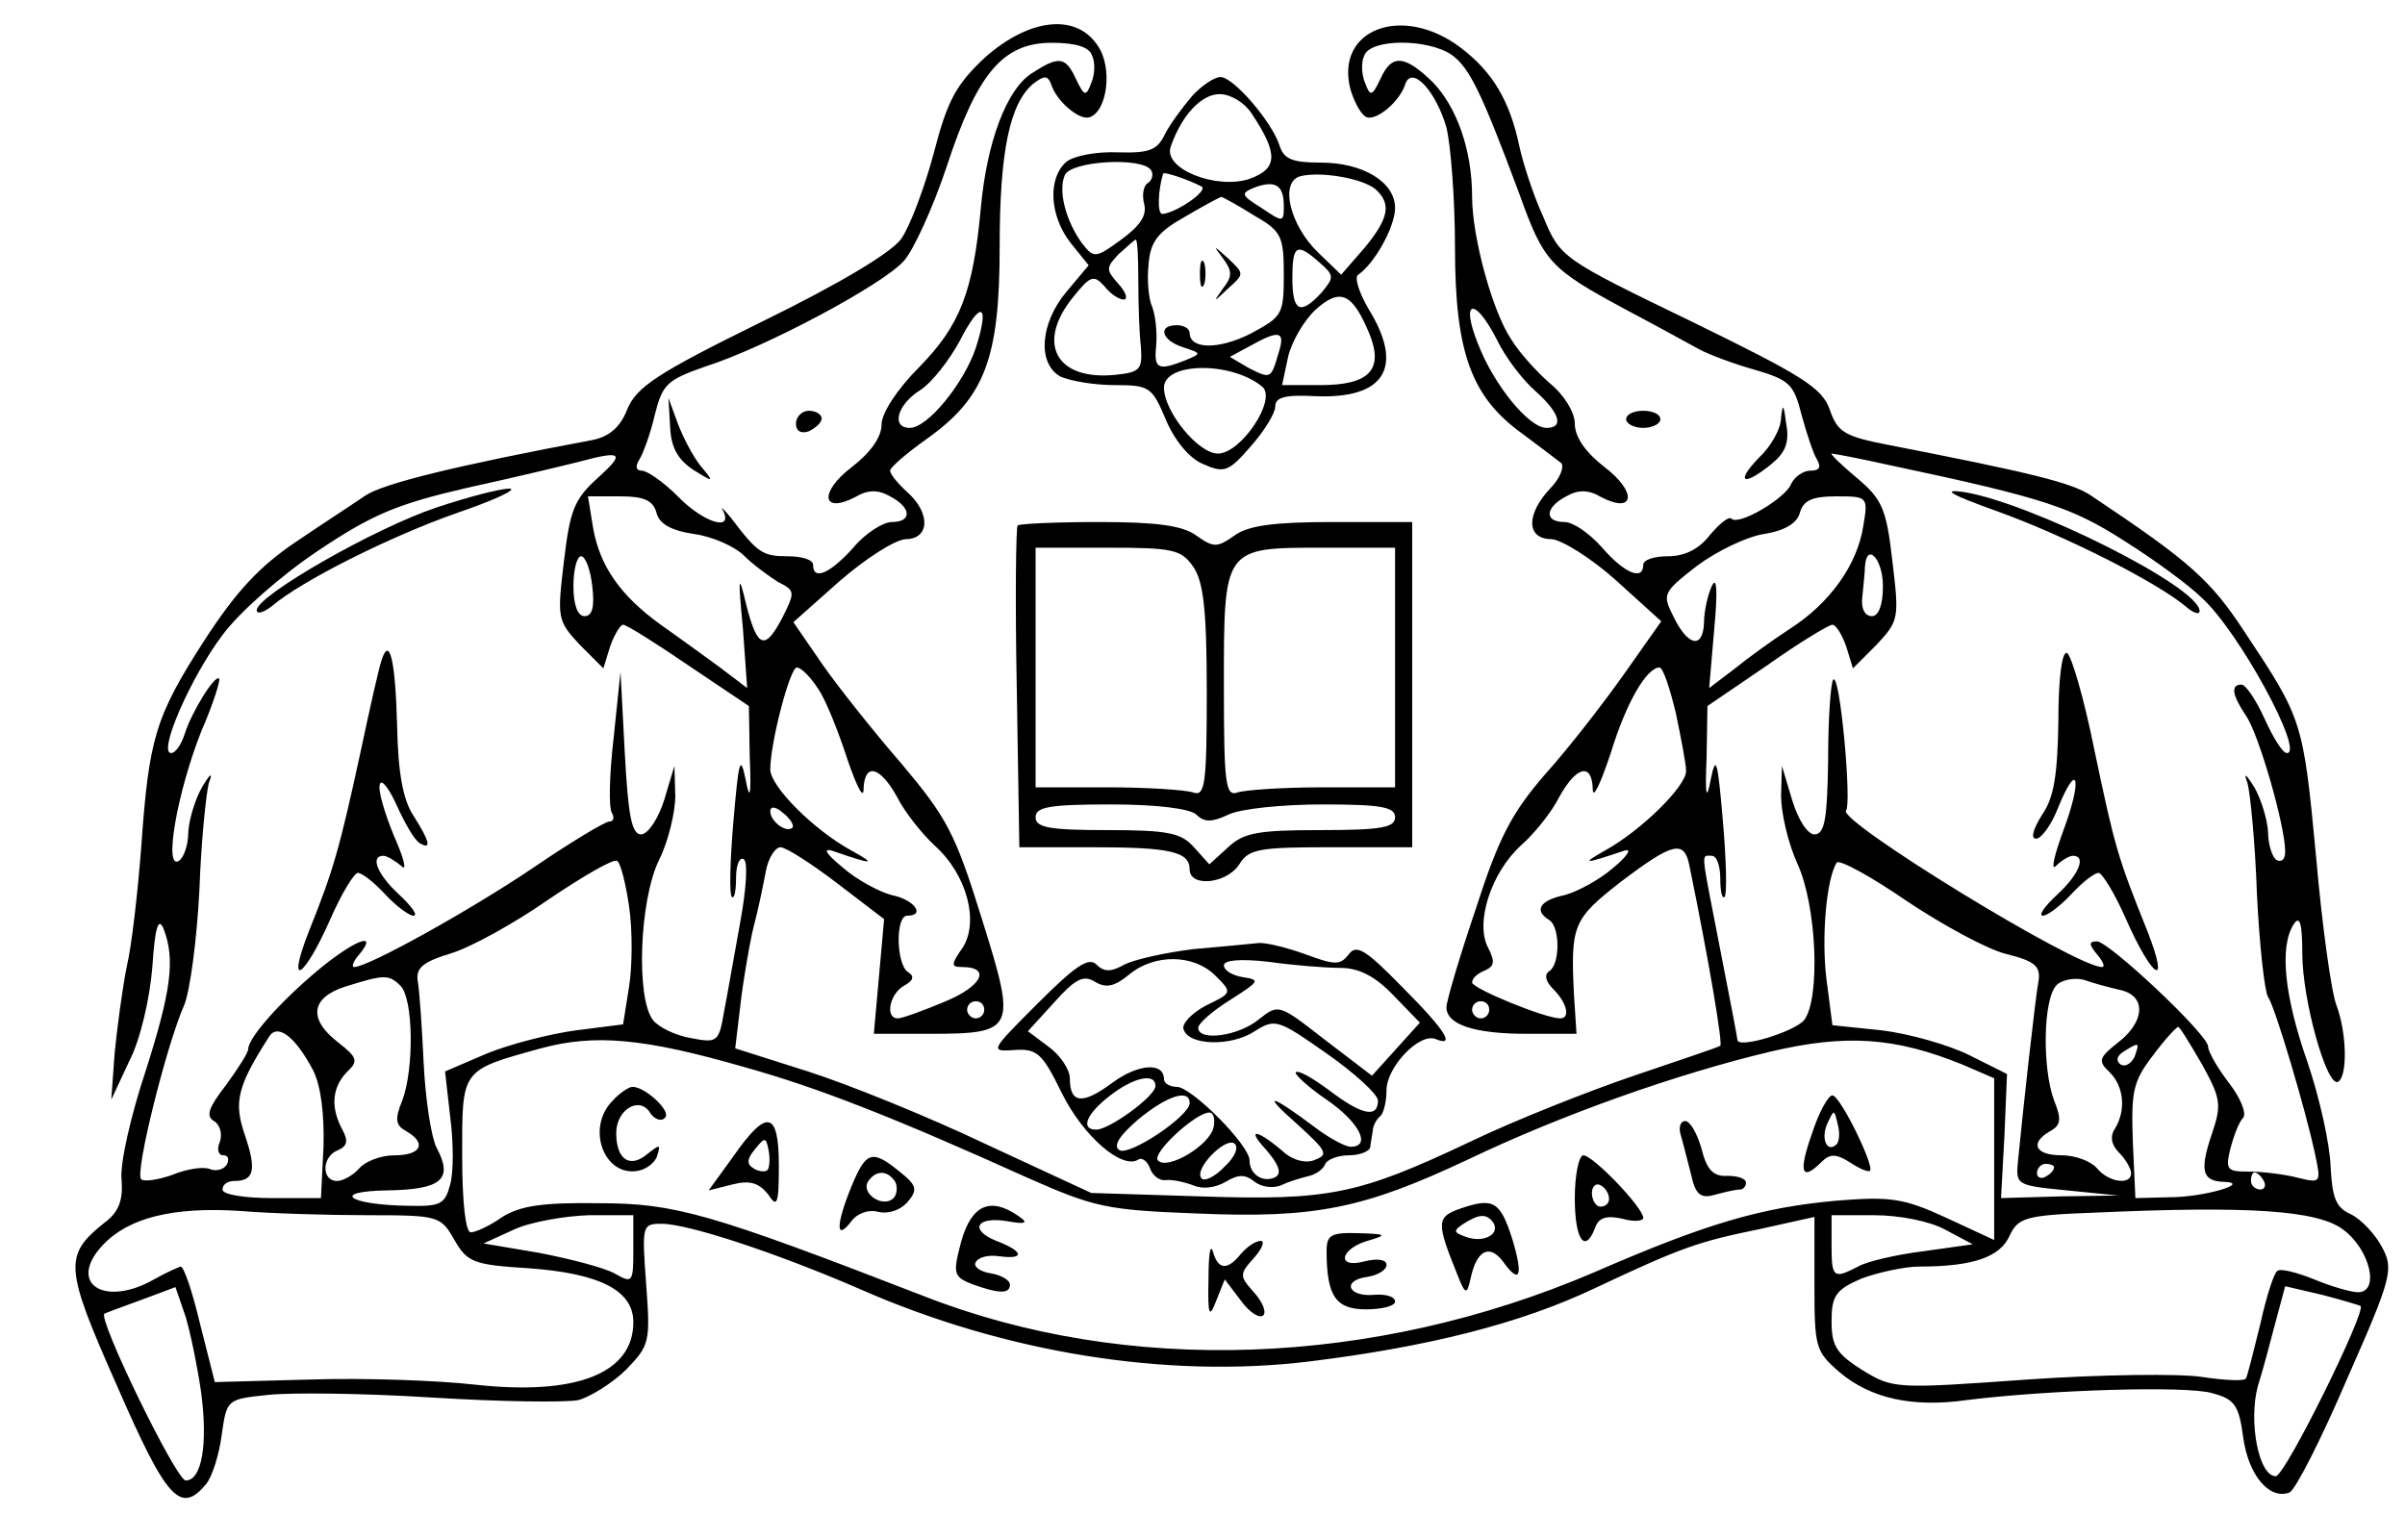 <?xml version="1.0" standalone="no"?>
<!DOCTYPE svg PUBLIC "-//W3C//DTD SVG 20010904//EN"
 "http://www.w3.org/TR/2001/REC-SVG-20010904/DTD/svg10.dtd">
<svg version="1.0" xmlns="http://www.w3.org/2000/svg"
 width="281pt" height="180pt" viewBox="0 0 281 180"
 preserveAspectRatio="xMidYMid meet">

<g transform="translate(0,180) scale(0.1,-0.1)"
fill="#000000" stroke="none">
<path d="M1151 1733 c-34 -32 -44 -50 -60 -112 -11 -41 -28 -86 -38 -100 -11
-16 -73 -53 -163 -97 -122 -60 -146 -76 -157 -102 -8 -21 -21 -32 -40 -36
-160 -30 -245 -51 -266 -65 -13 -9 -50 -33 -81 -54 -43 -29 -70 -58 -107 -115
-58 -90 -65 -115 -74 -242 -4 -52 -11 -115 -17 -140 -5 -25 -11 -70 -14 -100
l-4 -55 21 45 c13 25 24 73 27 110 3 46 7 59 13 45 14 -36 9 -73 -21 -167 -17
-51 -30 -108 -28 -126 2 -24 -3 -38 -19 -50 -49 -39 -48 -52 14 -192 58 -133
74 -150 104 -114 7 9 15 34 18 57 6 42 6 42 54 47 26 3 112 2 191 -3 80 -5
157 -6 172 -3 14 4 40 20 56 36 27 28 28 32 23 99 -5 69 -5 71 18 71 31 0 134
-34 231 -76 170 -75 359 -105 525 -85 138 17 247 44 335 86 102 48 120 54 193
69 l63 14 0 -78 c0 -75 1 -79 30 -104 36 -30 84 -41 148 -32 96 12 258 17 287
8 26 -7 31 -14 36 -52 6 -43 30 -73 54 -64 7 3 37 62 67 132 53 120 55 129 41
155 -8 15 -24 32 -36 38 -18 8 -22 19 -24 57 -1 26 -13 80 -27 121 -27 77 -33
135 -16 161 7 11 10 1 10 -34 0 -55 29 -158 42 -150 11 7 10 57 -2 89 -6 15
-17 94 -24 175 -15 158 -16 160 -83 261 -40 61 -63 82 -180 160 -22 15 -72 27
-236 59 -52 10 -60 15 -69 41 -9 26 -32 40 -163 104 -151 73 -152 74 -172 122
-12 26 -24 64 -28 83 -11 52 -31 86 -68 114 -68 52 -148 22 -129 -49 5 -16 13
-30 19 -32 12 -4 39 19 45 39 8 22 36 -9 48 -51 5 -20 10 -83 10 -140 0 -123
19 -175 79 -218 20 -15 40 -30 45 -34 4 -4 -1 -18 -13 -30 -28 -30 -28 -59 2
-59 12 -1 46 -22 75 -48 l53 -48 -43 -61 c-24 -34 -65 -87 -92 -117 -40 -46
-55 -75 -82 -159 -19 -56 -34 -107 -34 -114 0 -20 32 -31 93 -31 l59 0 -3 46
c-4 81 -1 88 54 131 62 47 75 50 81 19 23 -112 39 -208 36 -210 -3 -2 -48 -17
-101 -35 -53 -18 -139 -52 -191 -77 -131 -62 -165 -69 -315 -64 l-128 4 -123
57 c-67 32 -161 70 -208 85 l-85 27 6 50 c3 27 10 68 15 90 6 22 12 52 15 68
3 15 11 27 17 27 6 0 36 -19 66 -42 l55 -42 -6 -67 -6 -67 64 0 c102 0 103 4
62 135 -31 100 -41 118 -94 181 -33 38 -75 91 -93 117 l-33 48 54 48 c30 26
64 48 77 49 28 0 30 30 2 55 -11 10 -20 21 -20 25 0 4 20 21 44 38 67 48 84
94 84 224 0 112 12 167 39 190 13 10 17 10 21 0 6 -20 33 -43 45 -39 21 7 27
58 10 83 -25 39 -80 33 -132 -13z m125 2 c4 -8 3 -23 -1 -32 -6 -16 -8 -16
-18 5 -12 26 -20 27 -52 6 -29 -19 -52 -80 -59 -157 -9 -98 -24 -137 -72 -186
-26 -26 -44 -54 -44 -67 0 -15 -13 -33 -35 -50 -38 -29 -35 -55 4 -35 15 9 27
9 41 1 25 -13 26 -30 2 -30 -10 0 -31 -13 -45 -30 -27 -30 -47 -39 -47 -20 0
6 -13 10 -30 10 -29 0 -35 4 -66 45 -9 11 -13 14 -9 8 12 -25 -24 -13 -53 17
-17 17 -36 30 -42 30 -7 0 -8 5 -3 13 4 6 13 30 18 52 9 36 14 41 60 57 69 22
206 95 231 123 11 12 34 62 50 110 36 110 66 145 123 145 28 0 44 -5 47 -15z
m420 1 c21 -15 35 -44 79 -162 29 -81 36 -88 125 -136 36 -19 74 -40 85 -46
11 -6 40 -17 65 -24 41 -12 46 -17 55 -53 6 -22 14 -46 18 -52 5 -9 3 -13 -8
-13 -8 0 -18 -7 -22 -15 -6 -17 -62 -50 -70 -41 -3 3 -14 -6 -25 -19 -13 -17
-30 -25 -49 -25 -16 0 -29 -4 -29 -10 0 -19 -22 -10 -48 20 -15 17 -34 30 -44
30 -24 0 -23 17 2 30 14 8 26 8 41 -1 39 -20 42 6 4 35 -22 17 -35 35 -35 51
0 13 -12 33 -29 47 -15 13 -36 36 -45 51 -22 32 -46 120 -46 167 0 55 -18 105
-46 134 -33 32 -48 33 -61 4 -10 -21 -12 -21 -18 -5 -4 9 -5 24 -1 32 7 20 74
20 102 1z m-556 -343 c-14 -41 -56 -93 -77 -93 -22 0 -15 27 12 44 14 9 34 35
46 57 25 49 36 45 19 -8z m609 10 c10 -21 31 -48 45 -60 28 -25 34 -43 13 -43
-21 0 -62 51 -80 98 -21 52 -4 56 22 5z m-1050 -161 c-28 -25 -33 -38 -40 -97
-8 -67 -8 -70 18 -98 l28 -28 8 26 c5 14 12 25 15 25 4 0 39 -22 77 -48 l70
-47 1 -60 c2 -46 0 -52 -5 -25 -6 29 -8 21 -14 -49 -4 -46 -5 -86 -2 -89 3 -3
5 7 5 22 0 15 4 25 9 22 5 -3 3 -35 -4 -73 -7 -38 -15 -85 -19 -105 -6 -36 -8
-37 -39 -31 -18 3 -38 13 -44 21 -20 25 -16 140 7 187 11 22 19 56 19 75 l-1
35 -12 -40 c-7 -22 -19 -40 -27 -40 -11 0 -15 22 -19 95 l-5 95 -8 -77 c-5
-43 -6 -82 -2 -88 3 -5 2 -10 -3 -10 -5 0 -45 -24 -89 -54 -74 -50 -193 -116
-209 -116 -4 0 -1 7 6 15 23 28 -7 16 -50 -20 -44 -37 -80 -78 -80 -91 0 -4
-12 -23 -26 -42 -20 -26 -24 -36 -14 -42 7 -4 10 -15 7 -24 -4 -9 -2 -16 4
-16 6 0 7 -5 4 -11 -4 -6 -13 -8 -20 -5 -8 3 -27 0 -44 -7 -17 -6 -33 -8 -36
-5 -8 7 30 158 50 203 7 16 15 77 18 135 2 58 8 114 11 125 5 13 2 12 -8 -5
-8 -14 -15 -37 -16 -52 0 -15 -5 -30 -11 -34 -18 -11 -2 80 26 151 14 32 23
61 21 62 -5 5 -32 -39 -40 -64 -4 -13 -11 -23 -16 -23 -16 0 23 89 60 138 19
26 69 70 111 98 64 43 93 55 175 74 55 12 113 26 129 30 52 14 56 11 24 -18z
m1511 14 c179 -38 211 -49 272 -88 35 -22 76 -52 91 -67 43 -39 120 -181 99
-181 -5 0 -16 18 -26 40 -10 22 -22 40 -27 40 -13 0 -11 -12 5 -36 15 -21 46
-129 46 -159 0 -9 -4 -13 -10 -10 -5 3 -10 18 -10 33 -1 15 -8 38 -16 52 -10
16 -13 18 -8 5 3 -11 9 -69 11 -130 3 -60 9 -114 13 -120 8 -11 44 -132 55
-184 7 -33 7 -34 -21 -27 -16 4 -41 7 -57 7 -25 0 -27 2 -21 27 4 15 10 31 15
36 4 5 -3 23 -17 41 -13 17 -24 36 -24 42 0 14 -116 123 -130 123 -10 0 -9 -4
0 -15 7 -8 10 -15 6 -15 -31 0 -311 172 -299 183 3 3 2 40 -2 82 -4 42 -9 74
-13 71 -3 -4 -6 -45 -6 -94 -1 -69 -4 -87 -16 -87 -8 0 -19 17 -26 40 l-12 40
-1 -35 c0 -19 8 -55 19 -79 23 -50 27 -158 8 -183 -12 -14 -78 -34 -78 -23 0
2 -9 49 -20 105 -23 119 -23 110 -10 110 6 0 10 -12 10 -27 0 -14 2 -24 5 -21
3 3 2 43 -2 89 -6 70 -8 78 -14 49 -5 -27 -7 -21 -5 25 l1 60 69 47 c38 27 73
48 77 48 4 0 11 -11 16 -25 l8 -26 28 28 c26 28 26 31 18 98 -7 61 -12 72 -42
97 -18 15 -31 28 -29 28 3 0 34 -6 70 -14z m-1443 -55 c3 -13 17 -21 44 -25
22 -3 48 -15 58 -25 11 -11 29 -24 40 -31 20 -10 20 -12 6 -40 -21 -41 -30
-38 -43 13 -9 38 -10 35 -4 -27 l5 -70 -33 25 c-18 13 -48 35 -68 49 -47 34
-71 68 -79 113 l-6 37 38 0 c28 0 38 -5 42 -19z m1410 -16 c-7 -45 -39 -90
-86 -120 -20 -13 -49 -34 -65 -47 l-29 -22 6 70 c4 43 3 62 -3 49 -5 -11 -9
-30 -9 -42 -1 -31 -18 -29 -35 5 -14 28 -14 29 27 61 23 17 58 34 78 37 25 4
39 13 42 25 4 14 14 19 42 19 37 0 38 0 32 -35z m-1485 -70 c3 -24 0 -35 -9
-35 -8 0 -13 13 -13 35 0 19 4 35 9 35 5 0 11 -16 13 -35z m1508 0 c0 -22 -5
-35 -13 -35 -8 0 -13 9 -11 23 1 12 3 28 3 35 2 29 21 9 21 -23z m-1244 -120
c9 -13 24 -51 34 -82 11 -32 19 -48 19 -35 1 31 19 27 39 -9 9 -18 29 -43 44
-57 38 -34 52 -89 33 -119 -14 -20 -14 -23 -1 -23 34 0 24 -22 -19 -40 -26
-11 -51 -20 -56 -20 -15 0 -10 28 7 38 11 6 13 11 5 16 -14 9 -15 66 -1 66 22
0 8 19 -18 24 -15 4 -41 18 -57 32 -22 18 -24 24 -10 19 46 -16 49 -15 20 1
-44 24 -95 75 -95 95 0 31 23 119 31 119 5 0 16 -11 25 -25z m1002 -28 c6 -29
12 -59 12 -68 0 -18 -53 -70 -95 -93 -28 -16 -25 -16 23 0 9 3 4 -6 -13 -20
-16 -14 -42 -28 -57 -32 -29 -6 -36 -18 -18 -29 13 -8 13 -52 0 -60 -6 -4 -4
-12 5 -21 16 -16 20 -34 8 -34 -18 0 -103 35 -103 42 0 5 7 11 15 14 11 5 12
10 4 26 -16 29 3 88 38 120 16 14 36 39 45 57 20 36 38 40 39 9 0 -13 9 6 21
42 18 59 42 100 57 100 4 0 12 -24 19 -53z m-1032 -134 c-7 -7 -26 7 -26 19 0
6 6 6 15 -2 9 -7 13 -15 11 -17z m-191 -92 c4 -27 4 -69 0 -94 l-7 -44 -55 -7
c-30 -4 -77 -16 -104 -27 l-49 -21 6 -53 c4 -30 4 -65 0 -79 -6 -23 -11 -26
-49 -25 -70 1 -92 17 -24 18 63 1 77 13 57 50 -6 12 -13 56 -15 99 -2 42 -5
86 -7 96 -2 15 6 22 39 32 23 7 74 35 114 63 40 27 76 48 80 45 4 -2 10 -26
14 -53z m1610 -56 c32 -8 39 -14 37 -30 -4 -21 -19 -158 -24 -210 -3 -30 -3
-30 57 -36 l60 -6 -68 -1 -69 -2 4 73 3 72 -44 22 c-24 12 -70 25 -102 29
l-58 6 -7 54 c-6 49 0 117 12 136 3 4 40 -16 82 -45 42 -28 95 -57 117 -62z
m-1877 -37 c15 -15 16 -97 2 -134 -9 -22 -8 -29 5 -36 24 -14 17 -28 -14 -28
-16 0 -34 -7 -41 -15 -7 -8 -19 -15 -26 -15 -19 0 -18 29 1 36 11 5 12 11 5
24 -14 26 -12 49 5 67 14 13 13 17 -10 35 -35 27 -32 52 8 65 45 14 51 15 65
1z m2010 -5 c30 -7 28 -37 -3 -61 -23 -18 -24 -22 -10 -35 17 -17 19 -45 6
-66 -6 -9 -4 -19 5 -28 8 -8 14 -19 14 -24 0 -14 -26 -11 -40 6 -7 8 -25 15
-41 15 -31 0 -38 14 -14 28 13 7 14 14 5 36 -14 38 -13 119 3 135 6 6 21 9 32
6 11 -4 30 -9 43 -12z m-1328 -23 c0 -5 -4 -10 -10 -10 -5 0 -10 5 -10 10 0 6
5 10 10 10 6 0 10 -4 10 -10z m590 0 c0 -5 -4 -10 -10 -10 -5 0 -10 5 -10 10
0 6 5 10 10 10 6 0 10 -4 10 -10z m-1374 -71 c9 -18 13 -51 12 -89 l-3 -60
-57 0 c-32 0 -58 4 -58 10 0 6 6 10 14 10 23 0 26 13 12 54 -13 38 -9 56 28
114 10 17 31 1 52 -39z m2207 7 c22 -40 23 -47 11 -82 -14 -42 -11 -54 14 -55
34 -1 -22 -18 -63 -18 l-40 -1 -3 66 c-2 58 0 70 23 100 14 19 28 34 30 34 2
0 14 -20 28 -44z m-1703 -3 c86 -24 175 -59 330 -129 79 -35 93 -38 199 -42
138 -6 195 6 316 63 111 53 244 100 353 126 89 21 146 17 225 -15 l37 -16 0
-95 0 -94 -56 26 c-50 23 -65 25 -128 20 -89 -8 -153 -27 -284 -84 -257 -110
-545 -121 -784 -27 -248 96 -289 108 -378 108 -66 1 -92 -3 -113 -16 -14 -10
-31 -18 -37 -18 -6 0 -10 35 -10 90 0 101 -2 99 92 125 63 17 120 12 238 -22z
m1624 12 c-4 -8 -11 -12 -16 -9 -6 4 -5 10 3 15 19 12 19 11 13 -6z m-94 -129
c0 -3 -4 -8 -10 -11 -5 -3 -10 -1 -10 4 0 6 5 11 10 11 6 0 10 -2 10 -4z m245
-16 c3 -5 1 -10 -4 -10 -6 0 -11 5 -11 10 0 6 2 10 4 10 3 0 8 -4 11 -10z
m-2215 -40 c83 0 85 -1 101 -29 15 -26 22 -29 87 -33 83 -6 122 -26 122 -63 0
-60 -67 -86 -185 -73 -44 5 -130 8 -192 6 l-112 -3 -17 67 c-9 38 -19 68 -23
68 -3 -1 -17 -7 -31 -15 -58 -33 -102 -5 -60 40 30 32 82 45 160 40 36 -3 103
-5 150 -5z m2308 -17 c31 -23 43 -73 17 -73 -8 0 -32 7 -51 15 -20 8 -39 13
-43 10 -4 -2 -13 -30 -20 -62 -8 -32 -15 -61 -17 -64 -2 -3 -25 -2 -51 2 -26
4 -118 3 -204 -3 -154 -11 -157 -11 -193 11 -30 19 -36 28 -36 57 0 30 5 37
35 50 19 7 50 14 68 14 62 0 94 11 105 36 10 21 18 24 99 27 180 8 261 3 291
-20z m-1998 -23 c0 -39 -1 -40 -22 -28 -13 7 -52 17 -88 24 l-65 11 35 16 c19
9 59 16 88 17 l52 0 0 -40z m1533 23 l32 -17 -57 -8 c-32 -4 -67 -12 -77 -18
-29 -15 -31 -13 -31 25 l0 35 50 0 c29 0 65 -7 83 -17z m-2038 -190 c8 -60 1
-103 -18 -103 -11 0 -103 189 -95 195 2 1 21 8 43 16 l40 15 12 -35 c6 -20 14
-60 18 -88z m2523 101 c8 -4 -88 -199 -99 -199 -20 0 -32 64 -21 105 6 19 15
53 21 76 l11 41 43 -10 c23 -6 43 -12 45 -13z"/>
<path d="M783 1301 c1 -24 9 -38 27 -50 24 -15 25 -15 9 4 -9 11 -21 34 -27
50 l-11 30 2 -34z"/>
<path d="M930 1305 c0 -9 6 -12 15 -9 8 4 15 10 15 15 0 5 -7 9 -15 9 -8 0
-15 -7 -15 -15z"/>
<path d="M2081 1312 c0 -13 -12 -34 -26 -47 -28 -29 -18 -34 15 -7 16 13 21
25 17 47 -3 23 -4 24 -6 7z"/>
<path d="M1900 1310 c0 -5 9 -10 20 -10 11 0 20 5 20 10 0 6 -9 10 -20 10 -11
0 -20 -4 -20 -10z"/>
<path d="M510 1207 c-72 -24 -210 -103 -210 -120 0 -5 8 -3 18 5 34 29 137 81
217 109 44 15 71 28 60 28 -11 0 -49 -10 -85 -22z"/>
<path d="M446 1029 c-3 -8 -14 -57 -25 -109 -24 -110 -31 -136 -60 -208 -27
-69 -6 -56 25 14 13 30 28 54 32 54 5 0 19 -11 32 -25 13 -14 28 -25 33 -25 6
0 -2 11 -17 25 -25 23 -34 45 -18 45 4 0 14 -6 21 -12 7 -7 3 9 -9 36 -11 27
-19 54 -16 60 2 6 11 -6 20 -26 9 -20 20 -39 26 -43 15 -9 12 2 -7 32 -12 18
-18 50 -19 105 -2 77 -9 105 -18 77z"/>
<path d="M2335 1202 c80 -29 184 -82 218 -110 9 -8 17 -11 17 -6 0 28 -196
126 -275 139 -28 4 -16 -3 40 -23z"/>
<path d="M2405 957 c-1 -62 -5 -89 -19 -109 -10 -16 -14 -28 -7 -28 6 0 18 16
26 37 23 56 28 32 6 -27 -11 -30 -15 -48 -9 -42 7 7 16 12 20 12 16 0 7 -22
-18 -45 -15 -14 -23 -25 -17 -25 5 0 20 11 33 25 13 14 27 25 32 25 4 0 19
-24 32 -54 31 -70 52 -83 25 -14 -35 87 -38 98 -62 212 -12 60 -27 111 -32
113 -6 2 -10 -31 -10 -80z"/>
<path d="M716 514 c-32 -32 -10 -90 30 -82 10 2 20 10 22 18 4 13 3 13 -11 2
-21 -18 -37 -7 -37 24 0 28 28 44 40 23 5 -7 13 -10 17 -5 8 7 -23 36 -38 36
-4 0 -15 -7 -23 -16z"/>
<path d="M2117 475 c-16 -45 -12 -56 11 -33 10 10 17 10 33 0 12 -8 22 -12 24
-10 5 6 -35 88 -44 88 -5 0 -16 -20 -24 -45z m29 -12 c-11 -11 -19 6 -11 24 8
17 8 17 12 0 3 -10 2 -21 -1 -24z"/>
<path d="M857 449 l-29 -40 28 7 c20 5 30 2 41 -11 11 -17 13 -13 13 33 0 64
-14 67 -53 11z m40 -16 c-3 -3 -11 -2 -17 2 -8 5 -7 11 2 22 12 15 13 14 16
-1 2 -10 1 -20 -1 -23z"/>
<path d="M1964 473 c3 -10 8 -31 12 -46 5 -23 11 -28 28 -23 11 3 24 6 29 6 4
0 7 4 7 8 0 5 -10 8 -22 8 -16 -1 -24 7 -30 32 -5 17 -13 32 -19 32 -6 0 -8
-8 -5 -17z"/>
<path d="M995 414 c-18 -44 -19 -65 -1 -42 7 10 20 15 32 12 12 -3 26 2 34 11
13 15 11 20 -9 36 -32 26 -39 24 -56 -17z m51 5 c3 -6 2 -15 -2 -19 -12 -12
-38 5 -30 19 9 14 23 14 32 0z"/>
<path d="M1840 400 c0 -49 12 -66 24 -34 4 11 13 14 31 10 14 -4 25 -3 25 1
-1 13 -59 73 -70 73 -5 0 -10 -22 -10 -50z m40 -1 c0 -5 -4 -9 -10 -9 -5 0
-10 7 -10 16 0 8 5 12 10 9 6 -3 10 -10 10 -16z"/>
<path d="M1707 388 c-29 -10 -29 -16 -4 -78 9 -23 11 -23 15 -5 7 34 22 42 38
21 20 -28 24 -17 11 26 -14 44 -22 49 -60 36z m38 -17 c8 -14 -13 -24 -33 -16
-14 5 -14 7 -2 15 19 12 27 12 35 1z"/>
<path d="M1123 349 c-10 -38 -9 -41 14 -50 31 -11 43 -11 43 0 0 5 -10 11 -22
13 -13 2 -21 8 -18 13 3 6 15 9 28 7 30 -4 28 6 -4 18 -32 13 -23 29 13 23 22
-4 25 -2 13 6 -33 23 -55 13 -67 -30z"/>
<path d="M1550 338 c0 -53 11 -68 46 -68 19 0 34 4 34 9 0 6 -11 9 -24 8 -31
-3 -39 17 -8 21 12 2 22 8 22 14 0 6 -10 8 -26 4 -34 -9 -28 16 7 25 20 6 18
7 -13 8 -33 1 -38 -2 -38 -21z"/>
<path d="M1412 305 c-1 -43 1 -46 9 -25 l10 25 19 -25 c10 -14 22 -21 26 -17
4 4 -1 16 -11 27 -17 19 -17 21 0 40 10 11 13 20 8 20 -6 0 -16 -7 -23 -15
-16 -20 -27 -19 -33 3 -3 9 -5 -5 -5 -33z"/>
<path d="M1393 1688 c-11 -13 -26 -33 -32 -45 -9 -19 -19 -22 -55 -21 -25 1
-51 -4 -60 -11 -22 -19 -20 -63 5 -95 l21 -26 -26 -31 c-31 -37 -34 -84 -7
-99 11 -5 39 -10 63 -10 41 0 44 -2 60 -40 10 -24 27 -45 43 -52 25 -11 30
-10 56 20 16 18 29 39 29 47 0 11 12 14 48 12 80 -3 103 34 61 102 -11 19 -17
37 -12 40 19 13 43 56 43 78 0 30 -37 53 -87 53 -33 0 -43 4 -48 20 -9 28 -54
80 -69 80 -7 0 -22 -10 -33 -22z m69 -20 c32 -48 31 -65 -2 -77 -39 -13 -102
12 -92 38 13 37 36 61 57 61 13 0 29 -10 37 -22z m-117 -67 c3 -5 1 -12 -4
-15 -5 -3 -7 -14 -4 -25 3 -13 -5 -25 -27 -41 -30 -22 -32 -22 -46 -4 -18 25
-28 60 -20 79 6 17 91 22 101 6z m59 -19 c8 -5 -30 -31 -46 -32 -6 0 -5 28 1
47 1 3 32 -8 45 -15z m203 -3 c19 -17 16 -34 -13 -69 l-27 -31 -27 26 c-33 32
-45 82 -21 89 23 6 72 -2 88 -15z m-107 -20 c0 -19 -1 -19 -26 -2 -24 15 -25
17 -8 24 25 9 34 2 34 -22z m-36 -10 c33 -19 36 -24 36 -70 0 -47 -2 -49 -39
-69 -38 -19 -71 -18 -71 1 0 5 -7 9 -15 9 -23 0 -18 -18 8 -26 21 -7 21 -7 2
-15 -33 -13 -37 -10 -34 19 1 15 -1 34 -5 44 -4 9 -6 31 -4 49 2 27 11 38 43
56 22 13 41 23 42 23 1 0 18 -9 37 -21z m-134 -76 c0 -27 1 -61 3 -78 2 -27
-1 -30 -30 -33 -69 -7 -93 37 -49 91 20 25 24 26 36 13 7 -9 17 -16 23 -16 5
0 3 8 -6 18 -15 17 -15 19 0 35 10 9 19 17 20 17 2 0 3 -21 3 -47z m212 20
c17 -15 17 -17 2 -35 -25 -27 -34 -22 -34 17 0 39 5 42 32 18z m58 -83 c17
-42 0 -60 -57 -60 l-45 0 7 33 c4 17 18 42 32 55 29 26 43 20 63 -28z m-106
-22 c-9 -31 -9 -31 -35 -18 l-22 13 24 13 c34 19 41 17 33 -8z m-19 -40 c17
-15 -25 -78 -52 -78 -23 0 -63 49 -63 77 0 30 79 31 115 1z"/>
<path d="M1429 1498 c11 -15 11 -21 0 -35 -12 -17 -12 -17 6 0 19 17 19 17 0
35 -18 16 -18 16 -6 0z"/>
<path d="M1402 1480 c0 -14 2 -19 5 -12 2 6 2 18 0 25 -3 6 -5 1 -5 -13z"/>
<path d="M1189 1186 c-2 -2 -3 -88 -1 -190 l3 -186 84 0 c92 0 115 -5 115 -26
0 -21 43 -17 58 6 11 18 23 20 107 20 l95 0 0 190 0 190 -93 0 c-68 0 -99 -4
-115 -16 -20 -14 -24 -14 -44 0 -16 12 -47 16 -114 16 -50 0 -93 -2 -95 -4z
m205 -48 c12 -17 16 -50 16 -146 0 -109 -2 -123 -16 -118 -9 3 -54 6 -100 6
l-84 0 0 140 0 140 84 0 c76 0 86 -2 100 -22z m236 -118 l0 -140 -84 0 c-46 0
-91 -3 -100 -6 -14 -5 -16 9 -16 124 0 163 -1 162 116 162 l84 0 0 -140z
m-232 -172 c9 -9 18 -9 37 0 14 7 64 12 110 12 69 0 85 -3 85 -15 0 -12 -16
-15 -87 -15 -73 0 -90 -3 -108 -20 l-22 -20 -18 20 c-15 17 -31 20 -102 20
-67 0 -83 3 -83 15 0 12 16 15 88 15 54 0 93 -5 100 -12z"/>
<path d="M1395 691 c-33 -4 -69 -12 -81 -18 -16 -9 -24 -9 -33 0 -9 9 -25 -2
-68 -45 -56 -56 -57 -57 -28 -55 27 2 33 -4 56 -51 25 -50 70 -89 89 -77 4 3
11 -2 14 -11 3 -8 11 -14 18 -13 7 1 21 -2 32 -6 11 -5 26 -3 38 4 15 9 23 9
34 0 8 -6 21 -8 31 -4 10 5 25 9 33 11 8 2 16 8 18 13 2 6 15 11 28 11 13 0
25 5 25 10 1 6 2 14 3 19 0 5 4 13 9 17 4 4 7 18 7 30 0 27 38 67 57 60 24
-10 13 9 -39 61 -42 43 -53 50 -62 38 -10 -13 -16 -13 -51 0 -22 8 -47 14 -55
13 -8 -1 -42 -4 -75 -7z m25 -31 c20 -20 20 -20 -11 -35 -17 -9 -29 -22 -26
-28 6 -19 56 -20 83 -2 24 15 27 14 84 -26 33 -23 60 -48 60 -55 0 -21 -19
-17 -57 12 -19 14 -36 24 -39 21 -2 -2 14 -17 36 -32 38 -26 53 -55 28 -55 -6
0 -25 10 -42 23 -52 39 -63 41 -21 4 34 -31 38 -36 22 -42 -10 -5 -25 -1 -35
7 -32 28 -47 31 -24 6 15 -17 20 -28 13 -33 -14 -8 -31 2 -31 19 0 18 -68 86
-85 86 -8 0 -15 4 -15 9 0 20 -30 18 -60 -4 -35 -26 -50 -25 -50 5 0 10 -11
27 -25 37 l-24 18 31 34 c24 27 34 32 47 24 13 -8 23 -6 40 8 30 25 76 24 101
-1z m146 9 c22 0 41 -10 62 -32 l31 -32 -28 -31 -28 -31 -55 42 c-54 42 -54
42 -77 24 -24 -20 -71 -26 -71 -10 0 5 17 20 38 33 33 21 35 23 15 26 -13 2
-23 8 -23 14 0 6 19 8 53 4 28 -4 66 -7 83 -7z m-216 -138 c0 -12 -54 -51 -69
-51 -19 0 -12 18 15 39 28 22 54 28 54 12z m40 -20 c0 -15 -70 -62 -82 -55 -8
5 0 17 22 36 34 28 60 36 60 19z m28 -28 c-4 -21 -54 -51 -65 -39 -8 8 44 56
60 56 5 0 7 -8 5 -17z m13 -46 c-11 -12 -24 -18 -27 -14 -10 10 27 48 38 41 6
-4 1 -16 -11 -27z"/>
</g>
</svg>
